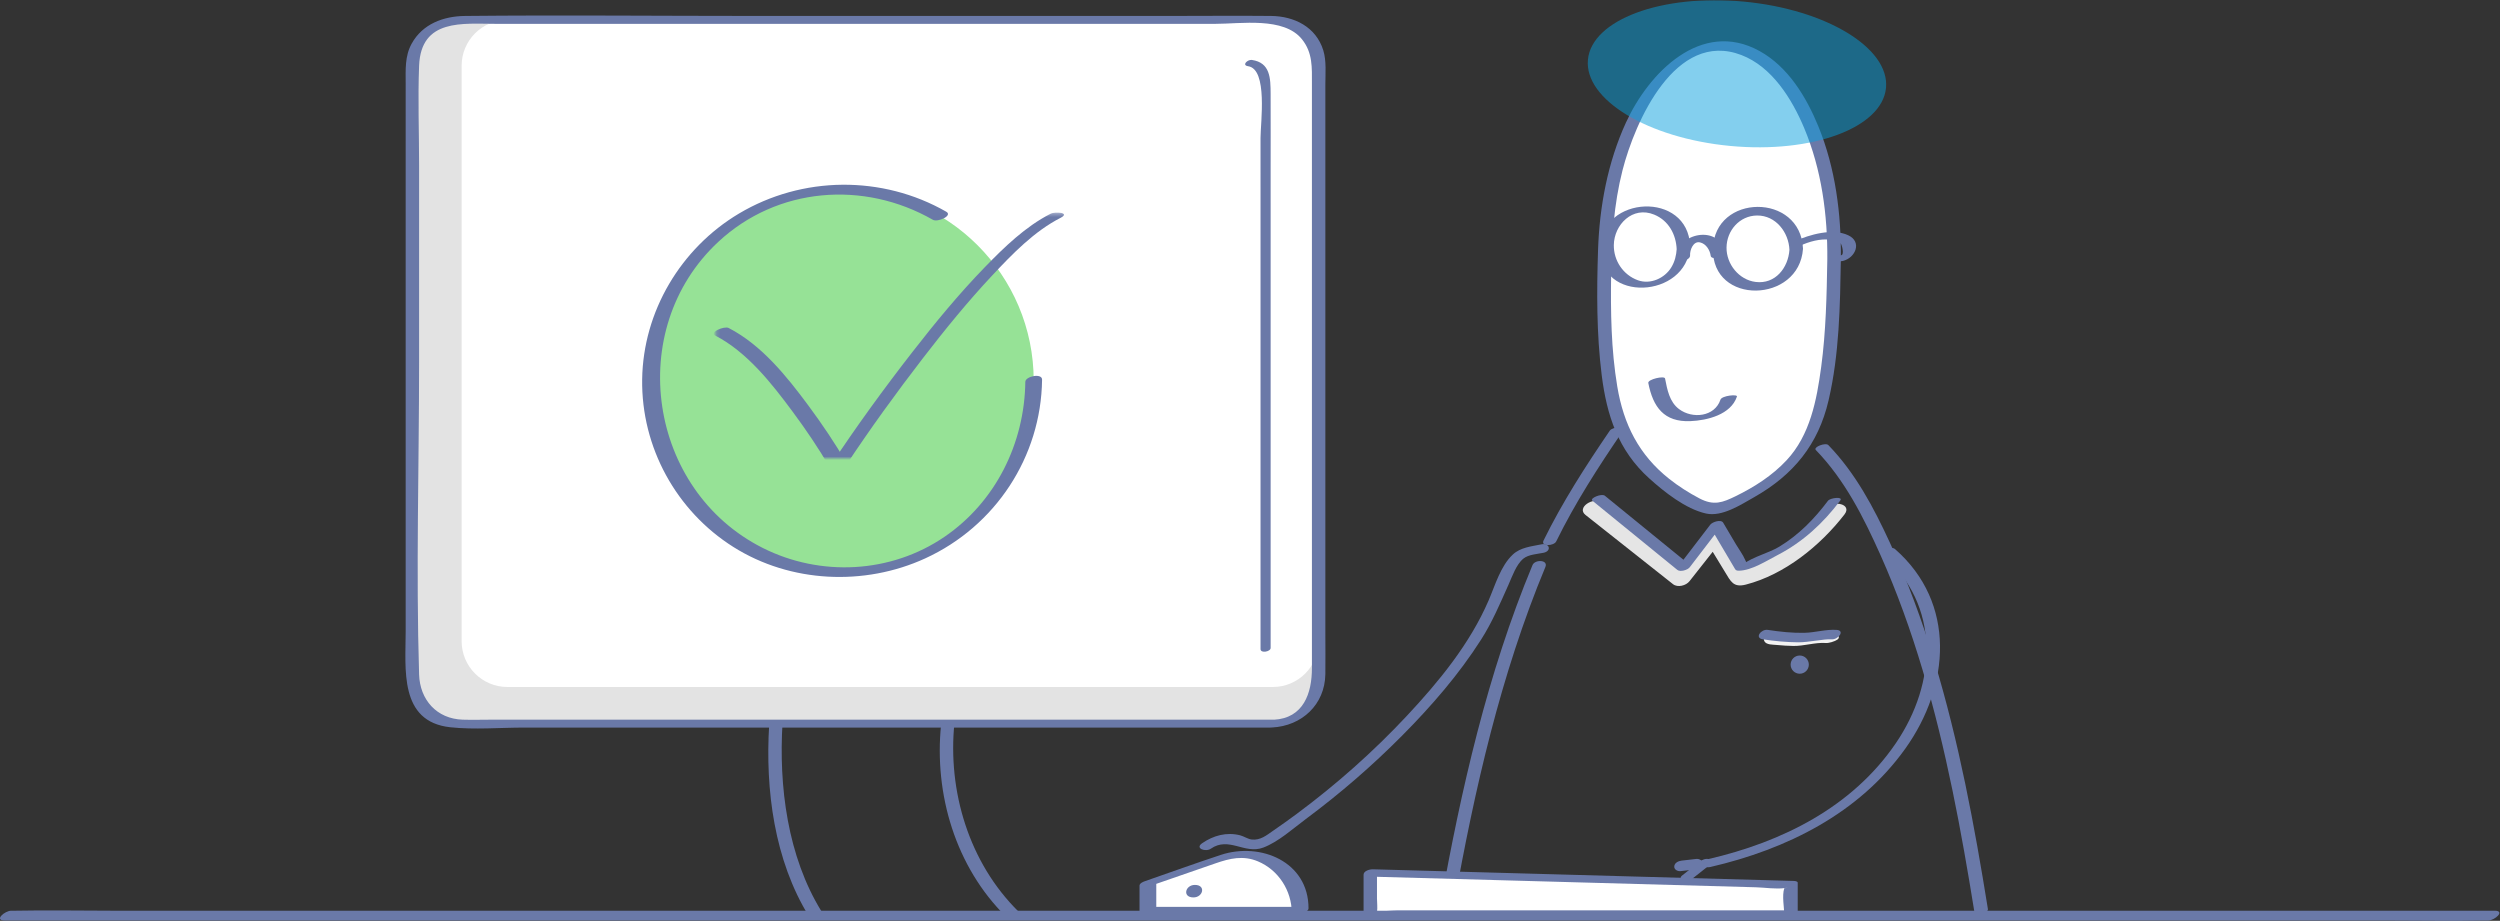 <?xml version="1.0" encoding="UTF-8" standalone="no"?>
<!--Created with Inkscape (http://www.inkscape.org/)-->
<svg xmlns="http://www.w3.org/2000/svg" xmlns:cc="http://creativecommons.org/ns#" xmlns:dc="http://purl.org/dc/elements/1.1/" xmlns:inkscape="http://www.inkscape.org/namespaces/inkscape" xmlns:rdf="http://www.w3.org/1999/02/22-rdf-syntax-ns#" xmlns:sodipodi="http://sodipodi.sourceforge.net/DTD/sodipodi-0.dtd" xmlns:svg="http://www.w3.org/2000/svg" id="svg2" width="960.397" height="353.741" version="1.1" viewBox="0 0 960.397 353.741" inkscape:version="0.92.3 (2405546, 2018-03-11)" sodipodi:docname="verification.svg" xml:space="preserve">
    <rect x="0" y="0" width="960.397" height="353.741" fill="#333333" stroke="none"/>
    <style id="style3">
        .tickcontainer path{ transform-origin: 40px 0px; animation: shrinkandgrow 3s infinite linear; } .greencircle path{ } .halfcircle path{ transform-origin: -52px 0px; animation: rotation 3s infinite linear; } .righthand{ animation: rightHandAnimation linear 3s; animation-iteration-count: infinite; transform-origin: 0 0; transform-style: preserve-3D; } .mouse{ animation: mouseAnimation linear 3s; animation-iteration-count: infinite; transform-origin: 0 0; transform-style: preserve-3D; } .headgroup{ animation: headAnimation linear 3s; animation-iteration-count: infinite; transform-origin:top center; transform-style: preserve-3D; } @-webkit-keyframes rotation { 0% { transform: rotate(0deg); } 30% { transform: rotate(360deg); } 100% { transform: rotate(360deg); } } @-webkit-keyframes shrinkandgrow { 0% { transform: scale(0); } 30% { transform: scale(0); } 40%{ transform: scale(1); } 100% { transform: scale(1); } } @keyframes rightHandAnimation{ 0% { transform: rotate(0deg) ; } 50% { transform: rotate(3.5deg) ; } 100% { transform: rotate(0deg) ; } } @keyframes mouseAnimation{ 0% { transform: translateX(0px) ; } 20% { transform: translateX(0px) ; } 50% { transform: translateX(7px) ; } 70% { transform: translateX(0px) ; } 100% { transform: translateX(0px) ; } } @keyframes headAnimation{ 0% { transform: rotate(0deg) ; } 60% { transform: rotate(1deg) translateY(-1px) ; } 100% { transform: rotate(0deg); } }
    </style>
    <defs id="defs6">
        <clipPath id="clipPath18" clipPathUnits="userSpaceOnUse">
            <path id="path16" d="M 0,265.306 H 720.298 V 0 H 0 Z" inkscape:connector-curvature="0"/>
        </clipPath>
        <clipPath id="clipPath170" clipPathUnits="userSpaceOnUse">
            <path id="path168" d="m 456.085,265.306 h 85.99 v -42.39 h -85.99 z" inkscape:connector-curvature="0"/>
        </clipPath>
        <mask id="mask96" maskUnits="userSpaceOnUse">
            <rect id="rect98" width="103.144" height="75.221" x="0.183" y="-35.332" style="opacity:1;fill:#ffffff;fill-opacity:1;stroke:none;stroke-width:0.075;stroke-miterlimit:4;stroke-dasharray:none;stroke-opacity:1" transform="scale(1,-1)" inkscape:label="tickmask"/>
        </mask>
        <clipPath id="clipPath109" clipPathUnits="userSpaceOnUse">
            <rect id="rect111" width="230.338" height="172.208" x="-72.189" y="-77.613" style="opacity:1;fill:none;fill-opacity:1;stroke:none;stroke-width:0.075;stroke-miterlimit:4;stroke-dasharray:none;stroke-opacity:1" transform="scale(1,-1)" inkscape:label="screenborder"/>
        </clipPath>
        <clipPath id="clipPath113" clipPathUnits="userSpaceOnUse">
            <rect id="rect115" width="230.338" height="172.208" x="-161.573" y="-90.947" style="opacity:1;fill:none;fill-opacity:1;stroke:none;stroke-width:0.075;stroke-miterlimit:4;stroke-dasharray:none;stroke-opacity:1" transform="scale(1,-1)" inkscape:label="screenborder"/>
        </clipPath>
        <clipPath id="clipPath117" clipPathUnits="userSpaceOnUse">
            <rect id="rect119" width="230.338" height="172.208" x="-163.987" y="-90.643" style="opacity:1;fill:none;fill-opacity:1;stroke:none;stroke-width:0.075;stroke-miterlimit:4;stroke-dasharray:none;stroke-opacity:1" transform="scale(1,-1)" inkscape:label="screenborder"/>
        </clipPath>
    </defs>
    <sodipodi:namedview id="namedview4" bordercolor="#666666" borderopacity="1" gridtolerance="10" guidetolerance="10" objecttolerance="10" pagecolor="#ffffff" showgrid="false" inkscape:current-layer="g14" inkscape:cx="432.12175" inkscape:cy="202.70216" inkscape:pageopacity="0" inkscape:pageshadow="2" inkscape:window-height="705" inkscape:window-maximized="1" inkscape:window-width="1366" inkscape:window-x="-8" inkscape:window-y="-8" inkscape:zoom="1.3161219"/>
    <g id="g10" transform="matrix(1.333,0,0,-1.333,0,353.741)" inkscape:groupmode="layer" inkscape:label="verification">
        <g id="g12">
            <g id="g14" clip-path="url(#clipPath18)" style="display:inline">
                <g id="g20" transform="translate(572.896,3.4)">
                    <path id="path22" d="m 0,0 c -3.883,24.141 -8.359,48.261 -15.493,71.682 -3.509,11.52 -7.664,22.851 -12.705,33.793 -4.68,10.156 -9.938,20.125 -17.78,28.221 -0.806,0.833 -4.439,-0.564 -3.613,-1.417 8.353,-8.623 13.791,-19.43 18.646,-30.295 4.794,-10.729 8.752,-21.819 12.113,-33.076 C -12.002,46.03 -7.651,22.51 -3.863,-1.035 -3.694,-2.088 0.196,-1.216 0,0" style="fill:#6a79a8;fill-opacity:1;fill-rule:nonzero;stroke:none" inkscape:connector-curvature="0"/>
                </g>
                <g id="g24" transform="translate(463.913,141.244)">
                    <path id="path26" d="m 0,0 c -6.98,-10.244 -13.604,-20.496 -19.075,-31.638 -0.896,-1.825 2.99,-1.607 3.648,-0.266 5.47,11.141 12.094,21.393 19.074,31.637 C 4.746,1.346 0.83,1.218 0,0" style="fill:#6a79a8;fill-opacity:1;fill-rule:nonzero;stroke:none" inkscape:connector-curvature="0"/>
                </g>
                <g id="g28" transform="translate(419.061,4.88)">
                    <path id="path30" d="m 0,0 c 5.896,32.965 13.418,66.099 26.31,97.105 0.873,2.102 -3.013,2.224 -3.718,0.529 C 9.604,66.395 2.014,32.963 -3.927,-0.249 -4.288,-2.268 -0.329,-1.836 0,0" style="fill:#6a79a8;fill-opacity:1;fill-rule:nonzero;stroke:none" inkscape:connector-curvature="0"/>
                </g>
                <g id="g32" transform="translate(526.585,119.008)">
                    <path id="path34" d="m 0,0 c -4.27,-5.525 -9.216,-10.224 -15.301,-13.56 -1.752,-0.961 -5.331,-3.046 -7.705,-3.926 -2.238,3.676 -4.475,7.352 -6.714,11.028 -0.425,0.698 -1.999,1.482 -2.747,0.839 -0.612,-0.527 -5.558,-7.569 -7.215,-9.256 -0.987,-1.004 -1.468,-1.991 -2.936,-1.406 -0.971,0.386 -1.682,1.356 -2.483,1.99 -6.665,5.287 -13.344,10.556 -20.017,15.834 -2.152,1.702 -7.266,-1.424 -4.534,-3.585 8.403,-6.646 16.807,-13.293 25.211,-19.941 1.349,-1.067 3.753,-0.424 4.753,0.844 2.229,2.827 4.459,5.655 6.688,8.483 1.154,-1.895 2.308,-3.79 3.462,-5.685 1.746,-2.869 2.471,-4.707 6.119,-3.762 11.134,2.883 21.405,11.166 28.391,20.205 C 7.315,1.135 1.738,2.25 0,0" style="fill:#e5e5e5;fill-opacity:1;fill-rule:nonzero;stroke:none" inkscape:connector-curvature="0"/>
                </g>
                <g id="g36" transform="translate(526.8,121.045)">
                    <path id="path38" d="m 0,0 c -3.898,-5.194 -8.42,-9.839 -14.015,-13.217 -3.115,-1.881 -7.474,-2.851 -10.336,-4.991 1.203,0.899 1.559,-1.279 0.508,1.157 -0.677,1.572 -1.826,3.089 -2.696,4.56 -1.219,2.062 -2.439,4.124 -3.658,6.186 -0.62,1.05 -3.132,0.188 -3.707,-0.564 -3.158,-4.124 -6.318,-8.248 -9.476,-12.373 1.194,0.253 2.388,0.505 3.581,0.757 -8.162,6.647 -16.325,13.294 -24.488,19.941 -0.935,0.76 -4.46,-0.731 -3.612,-1.421 8.162,-6.647 16.325,-13.294 24.488,-19.941 0.84,-0.684 2.973,-0.04 3.582,0.756 3.159,4.125 6.317,8.249 9.476,12.373 -1.236,-0.188 -2.471,-0.376 -3.708,-0.563 2.439,-4.125 4.878,-8.249 7.317,-12.373 0.239,-0.404 0.705,-0.438 1.141,-0.43 3.633,0.069 7.963,2.888 11.152,4.539 7.239,3.752 13.129,9.203 18.003,15.695 C 4.46,1.301 0.661,0.88 0,0" style="fill:#6a79a8;fill-opacity:1;fill-rule:nonzero;stroke:none" inkscape:connector-curvature="0"/>
                </g>
                <g id="g40" transform="translate(508.464,80.595)">
                    <path id="path42" d="m 0,0 c 0.562,-1.104 2.535,-0.989 3.544,-1.092 1.609,-0.163 3.226,-0.265 4.844,-0.287 3.094,-0.042 6.288,1.064 9.326,0.85 0.953,-0.067 2.489,0.438 3.282,0.936 0.827,0.518 0.523,1.425 -0.472,1.4 C 19.7,1.786 18.878,1.67 18.063,1.546 16.483,1.303 14.908,0.965 13.304,0.934 10.244,0.874 7.138,1.247 4.121,1.749 2.972,1.94 1.743,1.682 0.668,1.274 0.113,1.065 -0.231,1.021 -0.131,0.405 -0.105,0.254 -0.062,0.12 0,0" style="fill:#f2f2f2;fill-opacity:1;fill-rule:nonzero;stroke:none" inkscape:connector-curvature="0"/>
                </g>
                <g id="g44" transform="translate(508.074,81.122)">
                    <path id="path46" d="M 0,0 C 3.344,-0.508 6.74,-0.833 10.123,-0.858 13.207,-0.882 17.47,0.151 19.822,0 21.651,-0.118 23.793,2.557 21.183,2.725 18.117,2.921 15.055,1.954 11.992,1.879 8.454,1.792 4.855,2.193 1.36,2.725 -0.489,3.006 -2.591,0.394 0,0" style="fill:#6a79a8;fill-opacity:1;fill-rule:nonzero;stroke:none" inkscape:connector-curvature="0"/>
                </g>
                <g id="g48" transform="translate(521.288,73.834)">
                    <path id="path50" d="m 0,0 c 0,-1.449 -1.175,-2.624 -2.623,-2.624 -1.449,0 -2.624,1.175 -2.624,2.624 0,1.449 1.175,2.624 2.624,2.624 C -1.175,2.624 0,1.449 0,0" style="fill:#6a79a8;fill-opacity:1;fill-rule:nonzero;stroke:none" inkscape:connector-curvature="0"/>
                </g>
                <g id="g52" transform="translate(527.068,190.637)">
                    <path id="path54" d="M 0,0 C 0.563,33.614 -13.778,61.112 -32.034,61.419 -50.29,61.726 -65.547,34.724 -66.111,1.11 c -0.013,-0.778 -0.078,-4.651 -0.102,-6.025 -0.312,-18.637 1.055,-31.649 3.676,-40.734 2.026,-7.027 6.627,-12.975 12.172,-17.622 3.983,-3.338 8.474,-6.114 13.207,-8.261 1.362,-0.618 2.781,-0.742 4.144,-0.223 0.871,0.332 1.736,0.685 2.591,1.055 2.456,1.062 4.853,2.263 7.166,3.608 5.84,3.395 11.379,7.794 15.004,13.576 0.95,1.516 1.757,3.121 2.38,4.798 3.354,9.037 5.434,22.549 5.771,42.694 C -0.079,-4.693 -0.015,-0.819 0,0" style="fill:#ffffff;fill-opacity:1;fill-rule:nonzero;stroke:none" inkscape:connector-curvature="0"/>
                </g>
                <g id="g64" transform="translate(483.637,194.005)">
                    <path id="path66" d="m 0,0 c -0.091,-6.086 -5.098,-10.945 -11.184,-10.854 -6.085,0.09 -10.944,5.097 -10.853,11.183 0.091,6.086 5.098,10.945 11.183,10.854 C -4.769,11.092 0.091,6.085 0,0" style="fill:#ffffff;fill-opacity:1;fill-rule:nonzero;stroke:none" inkscape:connector-curvature="0"/>
                </g>
                <g id="g72" transform="translate(516.154,193.519)">
                    <path id="path74" d="m 0,0 c -0.091,-6.085 -5.098,-10.945 -11.183,-10.854 -6.086,0.091 -10.945,5.098 -10.854,11.183 0.091,6.086 5.098,10.945 11.184,10.855 C -4.769,11.093 0.091,6.085 0,0" style="fill:#ffffff;fill-opacity:1;fill-rule:nonzero;stroke:none" inkscape:connector-curvature="0"/>
                </g>
                <g id="g88" transform="translate(542.555,105.538)">
                    <path id="path90" d="m 0,0 c 16.731,-14.659 15.685,-36.93 3.793,-54.374 -12.577,-18.448 -32.78,-28.452 -54.023,-33.372 -2.378,-0.551 -1.756,-2.823 0.609,-2.275 21.944,5.082 42.795,15.394 56.162,34.11 C 19.437,-37.854 21.297,-13.934 3.563,1.604 2.412,2.613 -1.226,1.074 0,0" style="fill:#6a79a8;fill-opacity:1;fill-rule:nonzero;stroke:none" inkscape:connector-curvature="0"/>
                </g>
                <g id="g92" transform="translate(487.849,12.248)">
                    <path id="path94" d="M 0,0 C 1.694,1.341 3.39,2.682 5.085,4.023 5.767,4.563 5.406,5.317 4.684,5.521 3.737,5.788 2.682,5.368 1.951,4.79 0.256,3.448 -1.438,2.107 -3.134,0.766 -3.816,0.227 -3.456,-0.528 -2.732,-0.732 -1.787,-0.999 -0.73,-0.578 0,0" style="fill:#6a79a8;fill-opacity:1;fill-rule:nonzero;stroke:none" inkscape:connector-curvature="0"/>
                </g>
                <g id="g96" transform="translate(484.325,14.318)">
                    <path id="path98" d="M 0,0 4.242,0.488 C 5.126,0.589 6.264,1.103 6.352,2.122 6.435,3.079 5.359,3.613 4.531,3.518 3.117,3.355 1.703,3.192 0.289,3.029 -0.594,2.928 -1.731,2.414 -1.82,1.395 -1.902,0.438 -0.827,-0.095 0,0" style="fill:#6a79a8;fill-opacity:1;fill-rule:nonzero;stroke:none" inkscape:connector-curvature="0"/>
                </g>
                <g id="g104" transform="translate(516.156,1.946)">
                    <path id="path106" d="M 0,0 H -121.253 V 11.858 L 0,8.505 Z" style="fill:#ffffff;fill-opacity:1;fill-rule:nonzero;stroke:none" inkscape:connector-curvature="0"/>
                </g>
                <g id="g108" transform="translate(516.92,2.991)">
                    <path id="path110" d="m 0,0 h -114.039 c -2.129,0 -4.852,-0.464 -6.944,0 -0.814,0.181 0.892,-0.453 0.897,-0.421 0.207,1.213 0,2.662 0,3.879 v 7.874 c -0.899,-0.521 -1.798,-1.041 -2.697,-1.562 37.299,-1.032 74.598,-2.063 111.898,-3.095 2.638,-0.072 5.675,-0.584 8.297,-0.229 1.905,0.258 -0.114,-0.061 -0.109,-0.045 -0.735,-2.122 0,-5.683 0,-7.963 0,-1.1 3.864,-0.405 3.864,1.035 V 7.979 C 1.167,8.434 0.27,8.498 0,8.505 c -35.419,0.98 -70.837,1.959 -106.256,2.939 -4.999,0.138 -9.998,0.276 -14.996,0.414 -0.889,0.025 -2.698,-0.429 -2.698,-1.562 V -1.562 c 0,-0.45 0.898,-0.527 1.167,-0.527 H -16.526 -1.53 C -0.143,-2.089 2.594,0 0,0" style="fill:#6a79a8;fill-opacity:1;fill-rule:nonzero;stroke:none" inkscape:connector-curvature="0"/>
                </g>
                <g id="g112" transform="translate(271.216,56.566)">
                    <path id="path114" d="m 0,0 c -2.059,-20.075 4.171,-41.017 18.694,-55.355 0.903,-0.892 4.545,0.537 3.599,1.471 C 8.046,-39.818 1.831,-19.184 3.853,0.526 3.999,1.956 0.125,1.219 0,0" style="fill:#6a79a8;fill-opacity:1;fill-rule:nonzero;stroke:none" inkscape:connector-curvature="0"/>
                </g>
                <g id="g116" transform="translate(221.673,56.566)">
                    <path id="path118" d="m 0,0 c -1.163,-18.759 1.453,-39.11 11.499,-55.355 0.617,-0.998 4.383,0.203 3.599,1.471 C 5.285,-38.015 2.718,-17.779 3.852,0.526 3.942,1.984 0.074,1.203 0,0" style="fill:#6a79a8;fill-opacity:1;fill-rule:nonzero;stroke:none" inkscape:connector-curvature="0"/>
                </g>
                <g id="g120" transform="translate(366.81,56.829)">
                    <path id="path122" d="m 0,0 h -234.753 c -7.296,0 -13.211,5.915 -13.211,13.211 v 176.386 c 0,7.296 5.915,13.211 13.211,13.211 H 0 c 7.296,0 13.211,-5.915 13.211,-13.211 V 13.211 C 13.211,5.915 7.296,0 0,0" style="fill:#e3e3e3;fill-opacity:1;fill-rule:nonzero;stroke:none" inkscape:connector-curvature="0"/>
                </g>
                <g id="g124" transform="translate(366.81,67.386)">
                    <path id="path126" d="m 0,0 h -220.562 c -7.296,0 -13.211,5.915 -13.211,13.211 v 165.828 c 0,7.296 5.915,13.211 13.211,13.211 L 0,192.25 c 7.296,0 13.211,-5.915 13.211,-13.211 V 13.211 C 13.211,5.915 7.296,0 0,0" style="fill:#ffffff;fill-opacity:1;fill-rule:nonzero;stroke:none" inkscape:connector-curvature="0"/>
                </g>
                <g id="g128" transform="translate(359.696,246.289)">
                    <path id="path130" d="m 0,0 c 5.726,-0.837 3.576,-16.311 3.577,-20.641 0,-4.799 10e-4,-9.598 10e-4,-14.397 0,-1.865 0,-3.73 0,-5.594 v -29.075 -78.95 -19.313 c 0,-1.32 2.911,-0.761 2.911,0.313 v 128.18 c 0,2.894 0,5.788 -10e-4,8.681 0,7.613 0.032,15.226 -0.001,22.838 C 6.468,-3.447 6.407,1.03 1.083,1.809 -0.148,1.989 -1.94,0.284 0,0" style="fill:#6a79a8;fill-opacity:1;fill-rule:nonzero;stroke:none" inkscape:connector-curvature="0"/>
                </g>
                <g id="g132" transform="translate(367.55,57.968)">
                    <path id="path134" d="m 0,0 h -67.461 -118.582 -39.945 c -2.731,0 -5.48,-0.088 -8.21,0 -7.5,0.242 -12.347,5.726 -12.571,13.036 -0.916,29.923 0,60.018 0,89.953 v 56.815 c 0,9.526 -0.374,19.136 0,28.656 0.538,13.683 12.647,12.07 22.145,12.07 h 42.571 118.971 45.753 c 7.405,0 19.762,2.077 24.993,-4.438 3.145,-3.917 2.872,-8.208 2.872,-12.804 v -16.37 -54.439 -97.631 c 0,-7.159 -2.369,-14.432 -11.025,-14.869 -1.954,-0.099 -3.173,-2.371 -0.502,-2.236 8.636,0.436 15.264,6.603 15.398,15.369 0.059,3.869 0,7.744 0,11.615 v 50.622 107.654 c 0,3.179 0.354,6.841 -0.598,9.901 -2.108,6.781 -8.407,9.834 -15.044,9.904 -9.706,0.101 -19.417,0 -29.123,0 H -149.43 c -28.024,0 -56.065,0.291 -84.087,0 -6.195,-0.065 -12.243,-2.261 -15.398,-7.987 -2.006,-3.643 -1.724,-7.559 -1.724,-11.533 V 140.115 25.375 c 0,-10.678 -1.95,-25.946 12.839,-27.558 6.976,-0.76 14.333,-0.095 21.33,-0.095 h 113.531 96.184 5.276 C 0.03,-2.278 2.602,0 0,0" style="fill:#6a79a8;fill-opacity:1;fill-rule:nonzero;stroke:none" inkscape:connector-curvature="0"/>
                </g>
                <g id="g136" transform="translate(1.388,0.084)">
                    <path id="path138" d="m 0,0 h 19.184 51.887 77.093 94.099 102.579 104.05 97.017 81.618 59.008 c 9.307,0 18.636,-0.188 27.941,0 0.396,0.008 0.795,0 1.191,0 1.875,0 5.106,2.829 1.854,2.829 H 698.338 646.451 569.358 475.26 372.68 268.631 171.613 89.995 30.986 c -9.306,0 -18.634,0.188 -27.94,0 -0.396,-0.008 -0.794,0 -1.191,0 C -0.02,2.829 -3.251,0 0,0" style="fill:#6a79a8;fill-opacity:1;fill-rule:nonzero;stroke:none" inkscape:connector-curvature="0"/>
                </g>
                <g id="g152" style="display:inline" transform="translate(374.691,2.946)">
                    <path id="path154" d="m 0,0 h -43.875 v 7.822 l 22.125,7.663 C -11.105,19.172 0,11.266 0,0" style="fill:#ffffff;fill-opacity:1;fill-rule:nonzero;stroke:none" inkscape:connector-curvature="0"/>
                </g>
                <g id="g106" class="mouse" style="display:inline" inkscape:label="mouse">
                    <g id="g156" style="display:inline" transform="translate(375.711,4.012)">
                        <path id="path158" d="m 0,0 h -43.875 c 0.464,-0.14 0.929,-0.279 1.394,-0.419 v 7.822 c -0.518,-0.433 -1.035,-0.867 -1.552,-1.3 6.223,2.155 12.446,4.31 18.668,6.465 4.079,1.413 7.922,2.34 12.185,0.552 5.916,-2.483 9.744,-8.457 9.744,-14.833 0,-0.945 4.83,-0.212 4.83,1.294 0,13.51 -13.905,19.148 -25.226,15.423 C -31.176,12.588 -38.453,9.94 -45.759,7.41 -46.301,7.222 -47.311,6.808 -47.311,6.109 v -7.822 c 0,-0.487 1.163,-0.419 1.394,-0.419 H -2.041 C -0.61,-2.132 3.2,0 0,0" style="display:inline;fill:#6a79a8;fill-opacity:1;fill-rule:nonzero;stroke:none" inkscape:connector-curvature="0"/>
                    </g>
                    <g id="g160" style="display:inline" transform="translate(343.941,6.741)">
                        <path id="path162" d="M 0,0 C 2.784,0 3.685,3.608 0.409,3.608 -2.374,3.608 -3.276,0 0,0" style="fill:#6a79a8;fill-opacity:1;fill-rule:nonzero;stroke:none" inkscape:connector-curvature="0"/>
                    </g>
                </g>
                <g id="g60" transform="translate(444.199,108.494)" inkscape:label="handcontainer">
                    <path id="path62" d="m 0,0 c -2.842,-0.597 -5.969,-0.848 -8.195,-2.915 -3.556,-3.3 -5.126,-8.908 -6.988,-13.22 -5.421,-12.561 -14.32,-23.392 -23.598,-33.312 -9.656,-10.322 -20.296,-19.747 -31.64,-28.175 -2.278,-1.692 -4.59,-3.337 -6.929,-4.944 -1.85,-1.27 -3.588,-2.776 -6.121,-2.497 -1.092,0.12 -2.234,0.928 -3.31,1.206 -3.908,1.009 -7.744,-0.04 -10.995,-2.291 -2.152,-1.491 1.053,-2.579 2.51,-1.569 5.238,3.628 9.767,-1.714 15.135,0.33 4.389,1.671 8.494,5.428 12.22,8.197 9.844,7.313 19.173,15.379 27.809,24.085 8.409,8.476 16.326,17.587 22.754,27.674 3.221,5.054 5.45,10.368 7.888,15.809 1.05,2.344 2.228,5.852 4.292,7.516 1.499,1.208 3.984,1.3 5.817,1.685 C 3.057,-1.916 2.379,0.5 0,0" class="righthand" clip-path="none" style="display:inline;fill:#6a79a8;fill-opacity:1;fill-rule:nonzero;stroke:none" inkscape:connector-curvature="0" inkscape:label="hand"/>
                    <path id="path913" d="m -42.451,-88.549 33.052,66.103 3.989,15.386 6.268,0.57 L 4.847,3.198 -41.881,0.919 -69.234,-61.766 l -39.32,-22.794 4.559,-9.118 46.158,-1.14 4.559,7.408 z" style="fill:none;stroke:none;stroke-width:0;stroke-linecap:butt;stroke-linejoin:miter;stroke-miterlimit:4;stroke-dasharray:none;stroke-opacity:1" inkscape:connector-curvature="0" sodipodi:nodetypes="cccccccccccc"/>
                </g>
                <g id="g121" class="headgroup" style="display:inline" transform="translate(1.5)" inkscape:label="headgroup">
                    <g id="g56" transform="translate(529.022,190.794)">
                        <path id="path58" d="m 0,0 c 0.119,12.928 -1.549,26.056 -6.461,38.093 -3.463,8.487 -8.734,17.24 -16.996,21.791 -16.814,9.262 -31.9,-6.293 -38.469,-20.604 -5.259,-11.459 -7.64,-24.204 -8.052,-36.751 -0.394,-12.003 -0.442,-24.148 1.056,-36.082 1.455,-11.587 4.756,-21.65 13.658,-29.7 4.359,-3.941 10.536,-8.855 16.407,-10.161 4.605,-1.024 10.001,2.521 13.794,4.665 11.382,6.436 18.562,15.218 21.524,27.958 3.102,13.339 3.31,27.166 3.539,40.791 0.033,1.977 -3.881,1.381 -3.909,-0.313 -0.173,-10.308 -0.388,-20.62 -1.762,-30.853 -1.285,-9.563 -3.183,-19.633 -9.989,-26.917 -4.093,-4.381 -9.288,-7.71 -14.646,-10.328 -3.778,-1.845 -6.306,-2.816 -10.429,-0.657 -3.07,1.608 -6.027,3.494 -8.743,5.646 -8.758,6.938 -13.145,15.756 -14.956,26.584 -1.783,10.669 -1.938,21.568 -1.771,32.358 0.157,10.134 0.757,20.12 3.278,29.985 3.577,13.999 15.233,40.487 34.237,33.218 8.874,-3.394 14.595,-12.691 18.105,-21.027 C -5.549,25.734 -3.79,12.586 -3.909,-0.313 -3.928,-2.292 -0.016,-1.692 0,0" style="fill:#6a79a8;fill-opacity:1;fill-rule:nonzero;stroke:none" inkscape:connector-curvature="0"/>
                    </g>
                    <g id="g68" transform="translate(481.719,193.71)">
                        <path id="path70" d="m 0,0 c -0.136,-1.973 -0.538,-3.693 -1.562,-5.388 -1.899,-3.14 -6.02,-5.009 -9.614,-3.723 -4.265,1.528 -7.011,5.662 -6.954,10.139 0.073,5.894 5.413,11.347 11.635,8.783 C -2.334,8.096 -0.182,4.104 -0.014,-0.224 0.022,-1.152 3.899,-0.466 3.85,0.812 3.233,16.672 -21.727,15.397 -22.044,0.217 -22.38,-15.827 2.805,-14.384 3.836,0.588 3.924,1.864 0.074,1.068 0,0" style="fill:#6a79a8;fill-opacity:1;fill-rule:nonzero;stroke:none" inkscape:connector-curvature="0"/>
                    </g>
                    <g id="g76" transform="translate(514.2,193.361)">
                        <path id="path78" d="m 0,0 c -0.354,-5.143 -4.046,-9.96 -9.751,-9.244 -4.802,0.604 -8.42,5.128 -8.378,9.889 0.044,4.934 3.764,9.213 8.799,9.258 C -3.922,9.953 -0.196,5.045 0,0 0.077,-1.981 3.974,-1.354 3.909,0.315 3.278,16.53 -21.665,16.289 -22.037,0.329 -22.42,-16.078 2.826,-15.419 3.909,0.315 4.043,2.269 0.117,1.698 0,0" style="fill:#6a79a8;fill-opacity:1;fill-rule:nonzero;stroke:none" inkscape:connector-curvature="0"/>
                    </g>
                    <g id="g80" transform="translate(517.185,194.522)">
                        <path id="path82" d="m 0,0 c 2.759,1.237 5.829,2.136 8.894,1.762 1.028,-0.125 2.256,-0.331 2.964,-1.188 0.295,-0.357 0.985,-3.044 0.143,-3.254 -2.3,-0.574 -1.866,-2.244 0.446,-1.667 3.582,0.895 5.581,5.47 1.53,7.387 C 9.442,5.186 2.791,3.237 -1.458,1.332 -3.923,0.226 -1.643,-0.737 0,0" style="fill:#6a79a8;fill-opacity:1;fill-rule:nonzero;stroke:none" inkscape:connector-curvature="0"/>
                    </g>
                    <g id="g84" transform="translate(485.563,191.744)">
                        <path id="path86" d="M 0,0 C -0.082,1.561 0.905,4.217 2.865,3.776 4.629,3.379 5.731,1.53 5.952,-0.12 6.124,-1.397 10.009,-0.522 9.816,0.915 8.732,8.995 -4.269,6.65 -3.864,-1.036 -3.8,-2.256 0.077,-1.477 0,0" style="fill:#6a79a8;fill-opacity:1;fill-rule:nonzero;stroke:none" inkscape:connector-curvature="0"/>
                    </g>
                    <g id="g100" transform="translate(473.525,154.999)">
                        <path id="path102" d="m 0,0 c 1.363,-6.972 4.558,-11.302 12.111,-10.996 4.918,0.2 11.702,1.888 13.434,7.084 0.246,0.738 -4.358,0.276 -4.75,-0.898 C 19.15,-9.744 12.735,-10.43 8.863,-7.527 6.09,-5.448 5.452,-1.892 4.829,1.294 4.658,2.169 -0.208,1.061 0,0" style="fill:#6a79a8;fill-opacity:1;fill-rule:nonzero;stroke:none" inkscape:connector-curvature="0"/>
                    </g>
                    <g id="g164">
                        <g id="g166"/>
                        <g id="g178">
                            <g id="g176" clip-path="url(#clipPath170)" style="opacity:0.5">
                                <g id="g174" transform="translate(542.029,240.045)">
                                    <path id="path172" d="m 0,0 c -1.087,-11.486 -21.198,-18.977 -44.918,-16.731 -23.72,2.246 -42.067,13.377 -40.98,24.863 1.087,11.486 21.198,18.977 44.918,16.731 C -17.26,22.618 1.088,11.486 0,0" style="fill:#07a0dd;fill-opacity:1;fill-rule:nonzero;stroke:none" inkscape:connector-curvature="0"/>
                                </g>
                            </g>
                        </g>
                    </g>
                </g>
                <g id="g101" inkscape:label="screen">
                    <g id="g140" class="greencircle" clip-path="url(#clipPath117)" style="display:inline" transform="translate(297.903,155.646)" inkscape:label="greencircle">
                        <path id="path142" d="m 0,0 c 0,-30.495 -24.722,-55.217 -55.217,-55.217 -30.495,0 -55.217,24.722 -55.217,55.217 0,30.496 24.722,55.217 55.217,55.217 C -24.722,55.217 0,30.496 0,0" style="fill:#96e296;fill-opacity:1;fill-rule:nonzero;stroke:none" inkscape:connector-curvature="0"/>
                    </g>
                    <g id="g148" class="halfcircle" clip-path="url(#clipPath113)" style="display:inline" transform="translate(295.489,155.342)" inkscape:label="halfcircle">
                        <path id="path150" d="m 0,0 c -0.221,-17.706 -8.542,-34.596 -23.295,-44.674 -15.452,-10.556 -35.715,-11.592 -52.374,-3.209 -33.018,16.616 -39.998,62.88 -12.834,88.195 16.98,15.824 41.926,17.796 61.875,6.369 1.362,-0.781 5.81,1.207 3.844,2.334 -18.439,10.562 -41.5,10.35 -59.762,-0.542 -16.759,-9.996 -27.6,-28.202 -27.879,-47.771 -0.278,-19.533 9.816,-37.942 26.337,-48.336 16.415,-10.327 37.69,-11.306 55.242,-3.26 C -8.638,-41.631 4.552,-21.638 4.829,0.607 4.854,2.595 0.02,1.589 0,0" style="display:inline;fill:#6a79a8;fill-opacity:1;fill-rule:nonzero;stroke:none" inkscape:connector-curvature="0"/>
                    </g>
                    <g id="g144" class="tickcontainer" clip-path="url(#clipPath109)" style="display:inline" transform="translate(206.105,168.676)" inkscape:label="tickcontainer">
                        <path id="path146" d="m 0,0 c 9.236,-4.776 16.273,-13.779 22.346,-21.973 3.834,-5.174 7.48,-10.543 10.717,-16.114 0.769,-1.323 3.957,-0.36 4.642,0.677 6.982,10.57 14.444,20.854 22.173,30.887 6.345,8.236 12.923,16.324 20.036,23.913 5.768,6.155 12.056,12.655 19.653,16.545 2.869,1.469 -1.489,1.889 -2.922,1.155 C 89.4,31.381 83.344,25.495 77.727,19.708 70.252,12.008 63.411,3.692 56.826,-4.773 48.582,-15.37 40.653,-26.266 33.251,-37.47 c 1.547,0.225 3.094,0.451 4.642,0.677 -3.339,5.745 -7.086,11.289 -11.039,16.625 C 20.586,-11.711 13.407,-2.749 3.887,2.174 2.644,2.817 -1.813,0.937 0,0" mask="url(#mask96)" style="fill:#6a79a8;fill-opacity:1;fill-rule:nonzero;stroke:none" inkscape:connector-curvature="0" inkscape:label="tick"/>
                    </g>
                </g>
            </g>
        </g>
    </g>
</svg>
